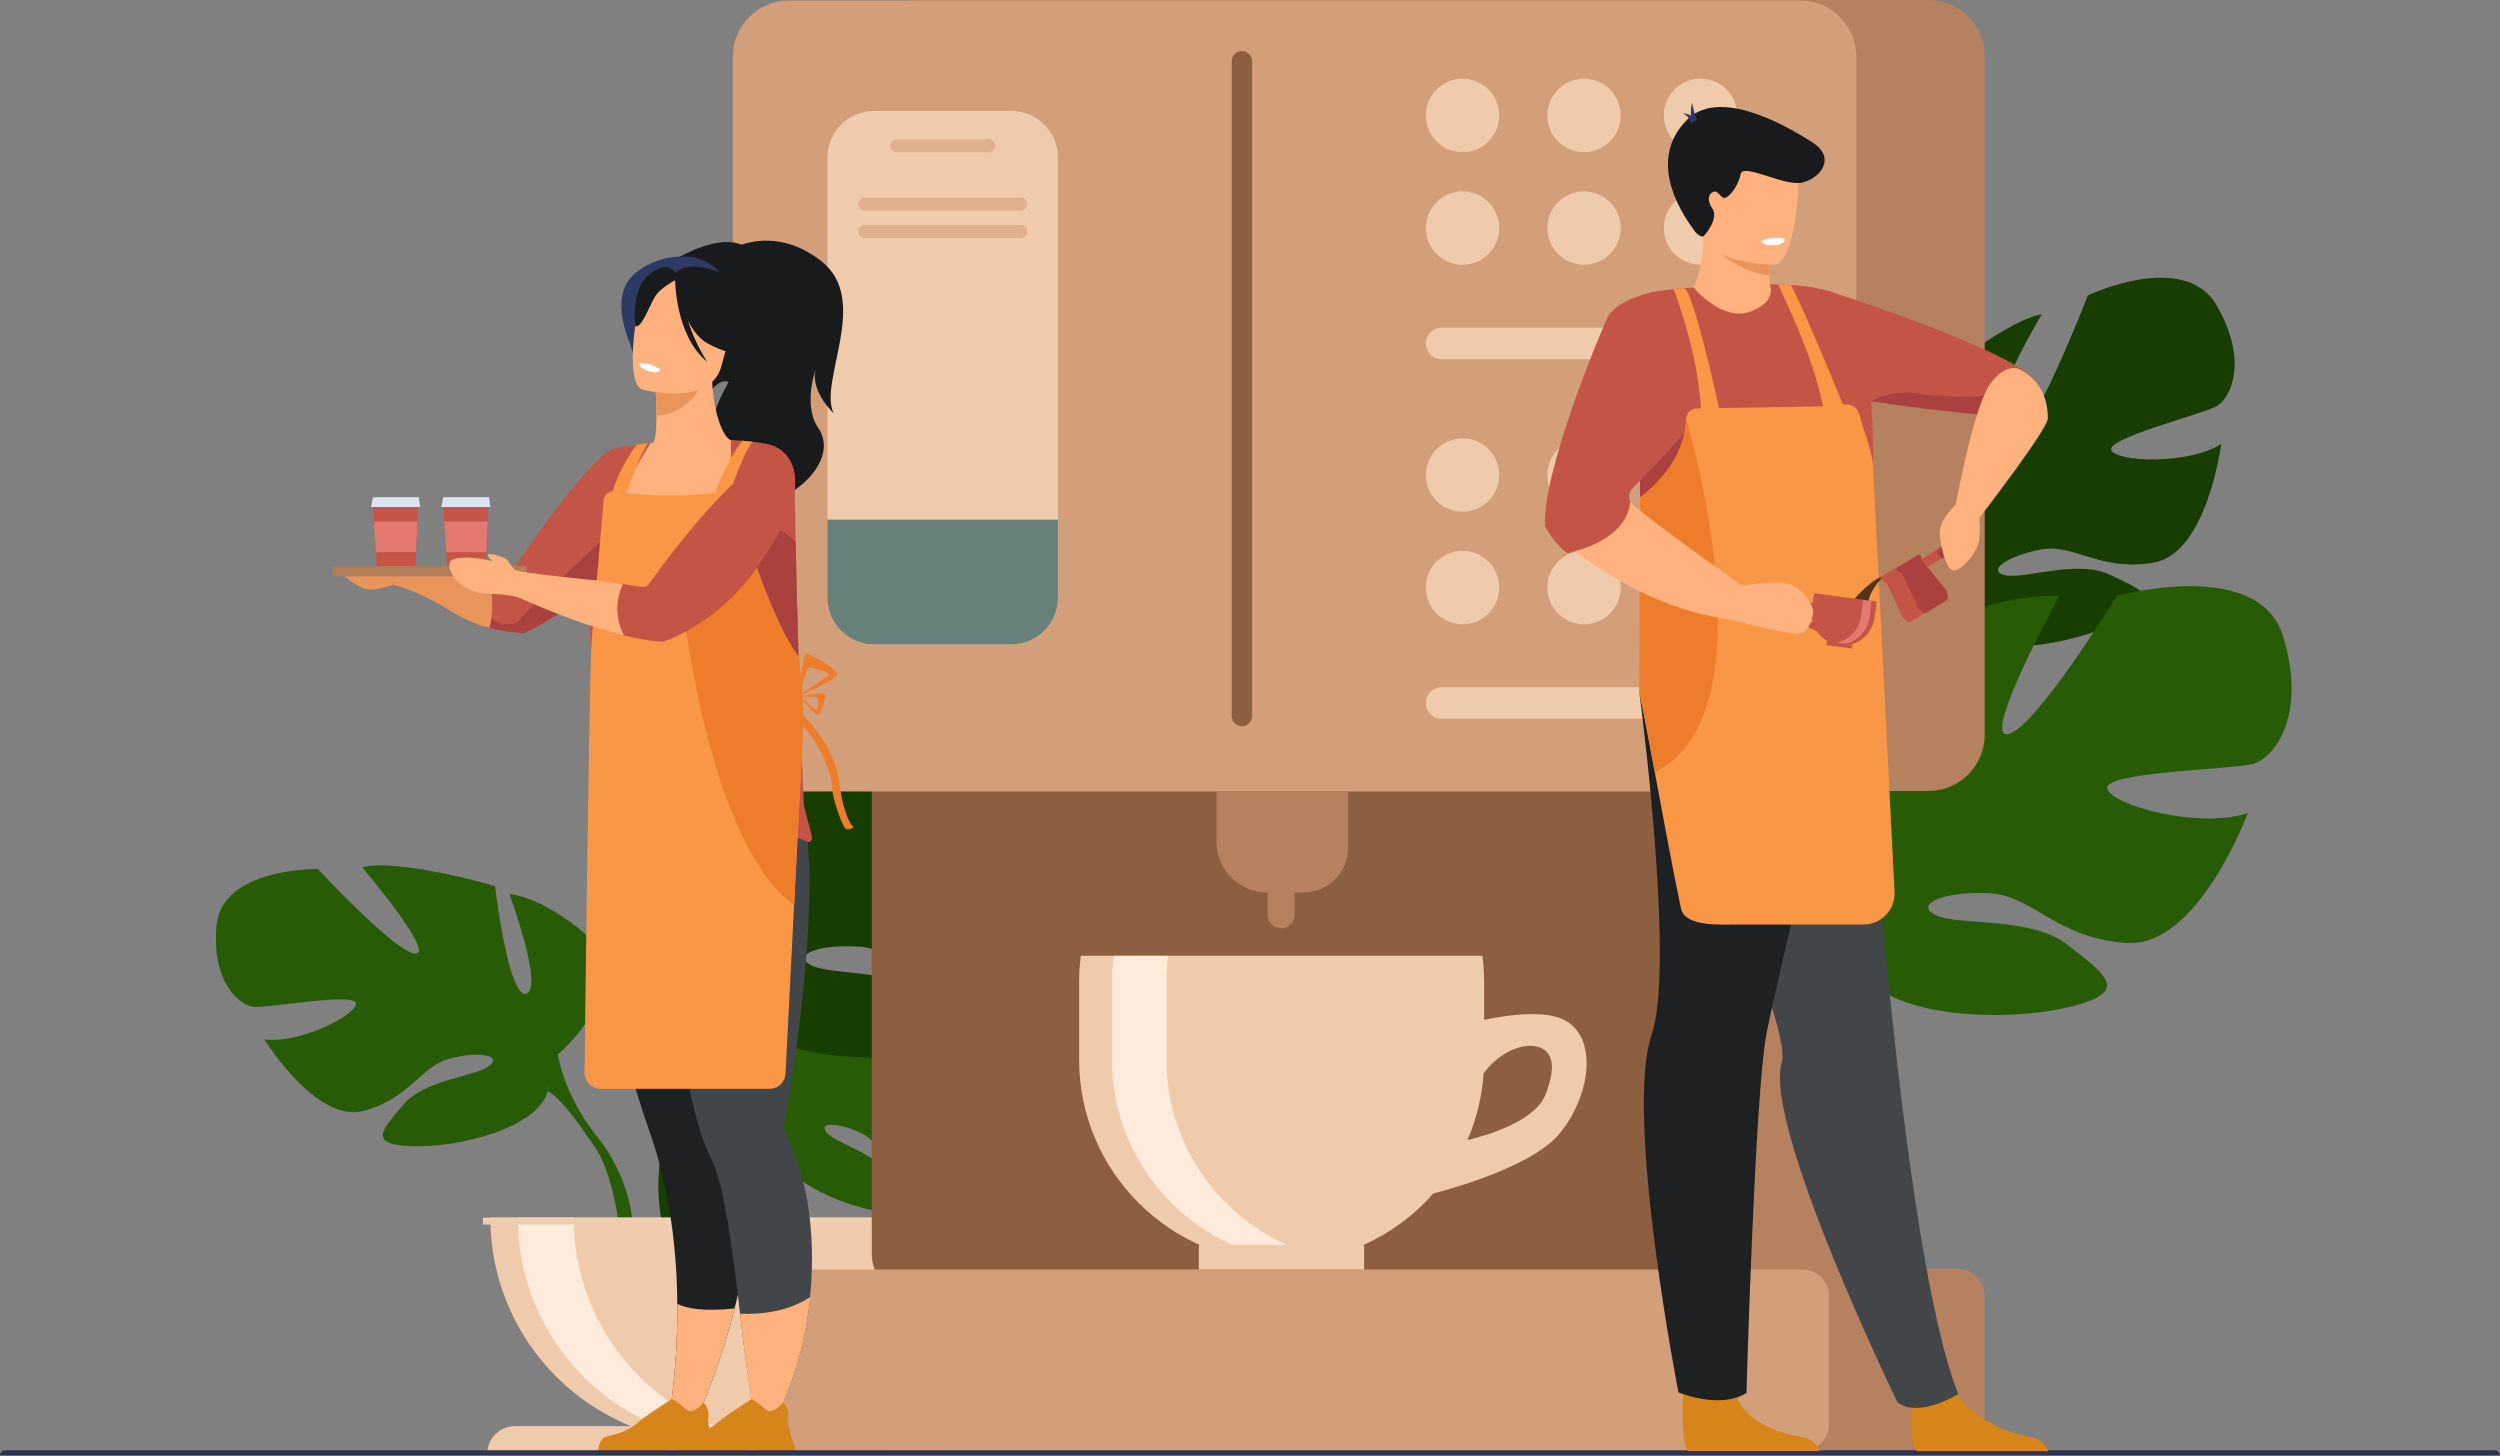 <?xml version="1.0" encoding="utf-8"?>
<!-- Generator: Adobe Illustrator 23.1.0, SVG Export Plug-In . SVG Version: 6.00 Build 0)  -->
<svg version="1.1" id="Layer_1" xmlns="http://www.w3.org/2000/svg" xmlns:xlink="http://www.w3.org/1999/xlink" x="0px" y="0px"
	 viewBox="0 0 2404 1399.7" style="enable-background:new 0 0 2404 1399.7;" xml:space="preserve">
<rect x="0" y="0" width="2404" height="1399.7" fill="#808080" stroke="none"/>
<style type="text/css">
	.st0{display:none;fill:#FFFFFF;}
	.st1{display:none;fill:#D39E7A;}
	.st2{fill:#285B06;}
	.st3{fill:#183D01;}
	.st4{fill:#EFCBAB;}
	.st5{fill:#FFEBDC;}
	.st6{fill:#EFCDAF;}
	.st7{fill:#B5815E;}
	.st8{fill:#8C5F41;}
	.st9{fill:#D39E7A;}
	.st10{opacity:0.74;fill:#396669;}
	.st11{fill:#E0AF8D;}
	.st12{fill:#C45446;}
	.st13{fill:#191A1B;}
	.st14{fill:#FFB27D;}
	.st15{fill:#E8945B;}
	.st16{fill:#2C3A64;}
	.st17{fill:#1F2021;}
	.st18{fill:#434649;}
	.st19{fill:#AA413E;}
	.st20{fill:#D6851B;}
	.st21{fill:#F99746;}
	.st22{fill:#ED7D2B;}
	.st23{fill:#FFFFFF;}
	.st24{fill:#C65447;}
	.st25{fill:#DCE3F1;}
	.st26{fill:#E57970;}
	.st27{fill:#B27D59;}
	.st28{fill:#2E3552;}
	.st29{fill:#543419;}
	.st30{fill:#E37970;}
</style>
<rect x="-297" y="-301.1" class="st0" width="3000" height="2000"/>
<g>
	<path class="st1" d="M-4.1,1179.3c-26.8,114.8,61.8,224.3,179.7,224.1l419.6-0.6l39-0.1l1266.9-4.1l417.9-1.4
		c0,0,158-278,63.8-557.9c-27.7-82.5-73.8-154.4-134.2-216.3c-179.3-183.8-344.7-208.8-480.3-196.3c-108.3,10-197.6,43.8-260,39.7
		c-140.7-9.2-74.4-287.6-602-386C823,64.9,730.1,52.9,637,52.8c-260.2-0.3-519.6,77.6-553.8,292.6c-4.9,31-5.2,64.9,0,101.8
		c3.6,26.1,9.9,53.7,19.1,82.8c17.1,54.1,90.1,158.2,128.8,223.6c123.5,208.7-23.5,259.5-169.5,342.3c-6,3.4-12,6.9-17.9,10.5
		C17.7,1122,3.1,1148.4-4.1,1179.3z"/>
	<g>
		<g>
			<path class="st2" d="M742.3,1070c0,0-52.6-61.4-3.2-100.4c0,0,36.1-21.8,65.5-20.1c0,0-32.4,49.3-18.9,56.2
				c13.5,7,31.5-60.6,31.5-60.6s82.1-8,108.5,4.7c0,0-70.2,57.4-55.4,60.9c14.8,3.4,90.6-53,90.6-53s76.4,13,72.4,59.6
				c-4.1,46.6-30.4,61-42,59.8c-11.6-1.2-79.3-27.1-80.8-17.6c-1.5,9.5,39.3,40.5,67.8,41.9c0,0-53.9,59.4-89.7,42.3
				c-35.8-17.2-38.9-44.3-61.2-54.5c-22.3-10.2-41.4-10.2-32.2,0.2s49.6,20.5,62.4,43.1c12.8,22.6,24.2,37.8-12.8,32.2
				c-37.1-5.6-97.3-32.7-99.9-63.7C742.3,1070,742.3,1070,742.3,1070z"/>
			<g>
				<path class="st2" d="M995.7,1018.6c0,0-207.6-8-253.4,51.4c0,0-10.1,30.4-41.3,58l-4.9,13.3c0,0,36-37.9,48.8-40.2
					C744.9,1101,724.8,1027.5,995.7,1018.6z"/>
				<path class="st2" d="M701,1128c0,0-44.6,33-47.7,91.8l8.1,0.7c0,0,14.2-60.9,40-84.7C727.1,1112.1,701,1128,701,1128z"/>
			</g>
		</g>
		<g>
			<path class="st2" d="M536.4,1013.8c0,0,74.7-60.3,25.5-116.5c0,0-37.4-33.3-72.1-37.6c0,0,33.5,90.6,16.3,95.8
				c-17.2,5.2-30.1-103.6-30.1-103.6s-94.1-27-127.6-17.9c0,0,69.5,82.2,51.5,83c-18,0.8-94.3-81.4-94.3-81.4s-92-1.3-97.3,53.9
				c-5.3,55.3,22.3,77.8,36.1,78.8c13.8,1.1,98.3-14.5,98-3.1c-0.3,11.4-54.6,38.7-88.2,34.3c0,0,50,81,95.5,68.7
				c45.5-12.3,54.9-43.3,83.2-50.4c28.2-7.1,50.5-2.9,37.5,7.2c-13,10.1-62.3,13.2-82.1,36.8c-19.8,23.6-36.4,38.9,8,40.4
				c44.4,1.5,120.6-17.1,130.3-52.8C536.4,1013.8,536.4,1013.8,536.4,1013.8z"/>
			<g>
				<path class="st2" d="M251.8,899.1c0,0,243.9,35.5,284.6,114.7c0,0,5.3,37.6,35.7,76.6l2.8,16.5c0,0-33.8-52-48.3-57.5
					C526.6,1049.5,565.9,968,251.8,899.1z"/>
				<path class="st2" d="M572,1090.5c0,0,44.9,48.1,35.7,117.4l-9.6-0.9c0,0-3.4-74.1-28.3-107.4C545,1066.2,572,1090.5,572,1090.5z
					"/>
			</g>
		</g>
		<g>
			<path class="st3" d="M691.5,928.1c0,0-110.4-61.8-58.9-145.7c0,0,41.2-51.5,85.4-64.8c0,0-23.6,125.1,0,128.1
				c23.6,2.9,16.2-141.3,16.2-141.3s116.3-55.9,161.9-51.5c0,0-72.1,122.2-48.6,119.2C871,769.1,952,645.4,952,645.4
				s119.2-22.1,138.4,48.6c19.1,70.7-11.8,106-29.4,110.4c-17.7,4.4-131,2.9-128.1,17.7c2.9,14.7,79.5,38.3,122.2,25
				c0,0-47.1,116.3-108.9,110.4c-61.8-5.9-81-44.2-119.2-47.1c-38.3-2.9-66.2,7.4-47.1,17.7c19.1,10.3,83.9,3.4,114.8,29.7
				c30.9,26.3,55.9,42.5-1.5,54.2c-57.4,11.8-160.4,4.4-181.1-39.7C691.5,928.1,691.5,928.1,691.5,928.1z"/>
			<g>
				<path class="st3" d="M1035.9,716.1c0,0-309.1,100.1-344.4,212c0,0,1.5,50-29.4,107.5v22.1c0,0,32.4-75.1,50-85.4
					C712.1,972.2,642.9,875.1,1035.9,716.1z"/>
				<path class="st3" d="M662,1035.5c0,0-47.7,72.4-20.5,160.5l12.3-3.3c0,0-11.9-97.1,13-145.9C691.8,998,662,1035.5,662,1035.5z"
					/>
			</g>
		</g>
		<path class="st4" d="M687.7,1387.1c119.4,0,216.3-96.8,216.3-216.3H471.5C471.5,1290.3,568.3,1387.1,687.7,1387.1z"/>
		<path class="st5" d="M741,1385.5c-8.8,1.1-17.8,1.7-26.9,1.7c-119.4,0-216.2-96.8-216.2-216.3h53.7
			C551.6,1281.2,634.2,1372.2,741,1385.5z"/>
		<path class="st4" d="M907,1398.1H468.5l0,0c0-14.7,11.9-26.7,26.7-26.7h385.1C895,1371.4,907,1383.4,907,1398.1L907,1398.1z"/>
		<rect x="464.4" y="1170.9" class="st6" width="444.5" height="6.6"/>
	</g>
	<g>
		<path class="st3" d="M1855.6,572.2c0,0-103.9-26.7-79.9-106.7c0,0,22.6-51.2,55.9-71.6c0,0,7.8,107.7,27.8,105
			c19.9-2.7-17.4-119.3-17.4-119.3s83.2-71.1,121.5-77.4c0,0-73.5,119.5-30.9,123c20.1,1.6,75.1-141.2,75.1-141.2s92.9-44,123.9,9.8
			c31,53.8,13.3,89.4-0.2,96.9c-13.5,7.5-106.7,30.8-101.1,42.3c5.6,11.4,73.5,14.1,105.6-6c0,0-13.4,105.5-65.3,114.1
			c-51.9,8.6-75.9-18.6-107.9-12.7c-32,5.9-52.7,20.4-34.8,24.7c17.9,4.3,69.5-15.4,100.5-0.6c31,14.8,55.1,22.7,10.6,44.8
			c-44.5,22.1-130.5,38.4-157,6.7C1855.6,572.2,1855.6,572.2,1855.6,572.2z"/>
		<g>
			<path class="st3" d="M1784.2,666.6c0,0-23.4,69.7,18,136l9.3-5.4c0,0-30.8-77-21-122.4C1800.4,629.4,1784.2,666.6,1784.2,666.6z"
				/>
		</g>
	</g>
	<g>
		<path class="st2" d="M1764.1,882.9c0,0-123.5-64.4-69.6-158.5c0,0,43.7-58.1,91.9-74.1c0,0-21.8,138.5,4.2,141
			c26,2.5,13.2-156.1,13.2-156.1s85.4-64.6,176.5-62c0,0-75.4,136.8-49.6,132.8c25.8-4,104.8-133,104.8-133s136.6-38,160,39.1
			c23.4,77.1-9.5,117-28.8,122.5c-19.3,5.4-144.1,7.5-140.4,23.6c3.7,16.1,88.7,39.5,135.3,23.5c0,0-48,129.5-116.3,125.1
			s-90.6-46-132.8-47.9c-42.2-2-72.7,10.3-51.3,21c21.4,10.7,92.5,1,127.4,28.9c34.9,27.9,63,44.9,0.2,59.8
			c-62.8,14.8-176.5,10.1-200.6-37.8S1764.1,882.9,1764.1,882.9z"/>
		<g>
			<path class="st2" d="M2136.3,638.3c0,0-337,120.3-372.2,244.6c0,0,3.3,55-28.9,119.2l0.7,24.3c0,0,33.2-83.7,52.3-95.6
				C1788.2,930.8,1708.8,826.2,2136.3,638.3z"/>
			<path class="st2" d="M1664.6,1002.2c0,0-50.1,81.2-17.3,177.4l13.4-4c0,0-16.3-106.4,9.6-161
				C1696.1,959.9,1664.6,1002.2,1664.6,1002.2z"/>
		</g>
	</g>
	<g>
		<path class="st7" d="M1734.4,1246.1h-732.1c-22.3,0-40.5-18.2-40.5-40.5V714.1c0-22.3,18.2-40.5,40.5-40.5h732.1
			c22.3,0,40.5,18.2,40.5,40.5v491.5C1774.8,1227.9,1756.6,1246.1,1734.4,1246.1z"/>
		<path class="st7" d="M1854.7,760.6H882c-29.6,0-53.8-24.2-53.8-53.8v-653C828.2,24.2,852.4,0,882,0h972.7
			c29.6,0,53.8,24.2,53.8,53.8v653C1908.4,736.4,1884.2,760.6,1854.7,760.6z"/>
		<path class="st7" d="M1882.7,1394.7H854c-14.2,0-25.8-11.6-25.8-25.8v-122.9c0-14.2,11.6-25.8,25.8-25.8h1028.7
			c14.2,0,25.7,11.6,25.7,25.8V1369C1908.4,1383.1,1896.8,1394.7,1882.7,1394.7z"/>
		<path class="st8" d="M1610.9,1246.6H878.8c-22.3,0-40.5-18.2-40.5-40.5V714.6c0-22.3,18.2-40.5,40.5-40.5h732.1
			c22.3,0,40.5,18.2,40.5,40.5v491.5C1651.4,1228.4,1633.2,1246.6,1610.9,1246.6z"/>
		<path class="st9" d="M1731.2,761.1H758.5c-29.6,0-53.8-24.2-53.8-53.8v-653c0-29.6,24.2-53.8,53.8-53.8h972.7
			c29.6,0,53.8,24.2,53.8,53.8v653C1785,736.9,1760.8,761.1,1731.2,761.1z"/>
		<path class="st9" d="M1733.6,1395.2H756.1c-13.8,0-25.1-11.3-25.1-25.1v-124.2c0-13.8,11.3-25.1,25.1-25.1h977.5
			c13.8,0,25.1,11.3,25.1,25.1v124.2C1758.7,1383.9,1747.4,1395.2,1733.6,1395.2z"/>
		<g>
			<path class="st4" d="M1506.7,982.2c-18.3-11.3-53.8-6.9-79.6-1.5v-37.3c0-8.3-0.6-16.4-1.6-24.3h-386.2c-1,8-1.6,16.1-1.6,24.3
				v75.8c0,107.1,87.6,194.7,194.7,194.7c58,0,110.2-25.7,146-66.3l0,0c0,0,91.9-22.6,120.7-56.9
				C1528,1056.6,1537.3,1001.2,1506.7,982.2z M1486.3,1052.3c-9.7,25.2-53.6,38.8-75.2,44c8.6-19.9,14-41.5,15.5-64.1
				c13.3-18.3,34.4-28.9,49.8-26.1C1490.3,1008.6,1498.6,1020.4,1486.3,1052.3z"/>
			<path class="st5" d="M1069.3,943.5v75.8c0,107.1,87.6,194.7,194.7,194.7c8.9,0,17.6-0.6,26.2-1.9
				c-94.8-12.8-168.5-94.6-168.5-192.8v-75.8c0-8.2,0.6-16.4,1.6-24.4h-52.3C1069.9,927.1,1069.3,935.3,1069.3,943.5z"/>
			<rect x="1152.8" y="1197" class="st4" width="158.9" height="23.8"/>
		</g>
		<path class="st4" d="M1017.3,151.4v423.5c0,24.6-20.1,44.7-44.7,44.7H840.4c-24.6,0-44.7-20.1-44.7-44.7V151.4
			c0-24.6,20.1-44.7,44.7-44.7h132.2C997.2,106.7,1017.3,126.8,1017.3,151.4z"/>
		<g>
			<path class="st4" d="M1371.1,111c0-19.5,15.8-35.3,35.3-35.3c19.5,0,35.3,15.8,35.3,35.3c0,19.5-15.8,35.3-35.3,35.3
				C1386.9,146.4,1371.1,130.6,1371.1,111z"/>
			<path class="st4" d="M1487.9,111c0-19.5,15.8-35.3,35.3-35.3c19.5,0,35.3,15.8,35.3,35.3c0,19.5-15.8,35.3-35.3,35.3
				C1503.7,146.4,1487.9,130.6,1487.9,111z"/>
			<path class="st4" d="M1599.9,111c0-19.5,15.8-35.3,35.3-35.3c19.5,0,35.3,15.8,35.3,35.3c0,19.5-15.8,35.3-35.3,35.3
				C1615.7,146.4,1599.9,130.6,1599.9,111z"/>
			<path class="st4" d="M1371.1,219.3c0-19.5,15.8-35.3,35.3-35.3c19.5,0,35.3,15.8,35.3,35.3c0,19.5-15.8,35.3-35.3,35.3
				C1386.9,254.6,1371.1,238.8,1371.1,219.3z"/>
			<path class="st4" d="M1487.9,219.3c0-19.5,15.8-35.3,35.3-35.3c19.5,0,35.3,15.8,35.3,35.3c0,19.5-15.8,35.3-35.3,35.3
				C1503.7,254.6,1487.9,238.8,1487.9,219.3z"/>
			<path class="st4" d="M1599.9,219.3c0-19.5,15.8-35.3,35.3-35.3c19.5,0,35.3,15.8,35.3,35.3c0,19.5-15.8,35.3-35.3,35.3
				C1615.7,254.6,1599.9,238.8,1599.9,219.3z"/>
			<path class="st4" d="M1655.4,345.5h-269.1c-8.3,0-15.2-6.8-15.2-15.2l0,0c0-8.3,6.8-15.2,15.2-15.2h269.1
				c8.4,0,15.2,6.8,15.2,15.2l0,0C1670.5,338.7,1663.7,345.5,1655.4,345.5z"/>
		</g>
		<g>
			<path class="st4" d="M1371.1,456.8c0-19.5,15.8-35.3,35.3-35.3c19.5,0,35.3,15.8,35.3,35.3c0,19.5-15.8,35.3-35.3,35.3
				C1386.9,492.1,1371.1,476.3,1371.1,456.8z"/>
			<path class="st4" d="M1487.9,456.8c0-19.5,15.8-35.3,35.3-35.3c19.5,0,35.3,15.8,35.3,35.3c0,19.5-15.8,35.3-35.3,35.3
				C1503.7,492.1,1487.9,476.3,1487.9,456.8z"/>
			<path class="st4" d="M1599.9,456.8c0-19.5,15.8-35.3,35.3-35.3c19.5,0,35.3,15.8,35.3,35.3c0,19.5-15.8,35.3-35.3,35.3
				C1615.7,492.1,1599.9,476.3,1599.9,456.8z"/>
			<path class="st4" d="M1371.1,565c0-19.5,15.8-35.3,35.3-35.3c19.5,0,35.3,15.8,35.3,35.3c0,19.5-15.8,35.3-35.3,35.3
				C1386.9,600.3,1371.1,584.5,1371.1,565z"/>
			<path class="st4" d="M1487.9,565c0-19.5,15.8-35.3,35.3-35.3c19.5,0,35.3,15.8,35.3,35.3c0,19.5-15.8,35.3-35.3,35.3
				C1503.7,600.3,1487.9,584.5,1487.9,565z"/>
			<path class="st4" d="M1599.9,565c0-19.5,15.8-35.3,35.3-35.3c19.5,0,35.3,15.8,35.3,35.3c0,19.5-15.8,35.3-35.3,35.3
				C1615.7,600.3,1599.9,584.5,1599.9,565z"/>
			<path class="st4" d="M1655.4,691.2h-269.1c-8.3,0-15.2-6.8-15.2-15.2l0,0c0-8.3,6.8-15.2,15.2-15.2h269.1
				c8.4,0,15.2,6.8,15.2,15.2l0,0C1670.5,684.4,1663.7,691.2,1655.4,691.2z"/>
		</g>
		<path class="st10" d="M1017.3,499.7v75.2c0,24.6-20.1,44.7-44.7,44.7H840.4c-24.6,0-44.7-20.1-44.7-44.7v-75.2H1017.3z"/>
		<path class="st11" d="M950.8,146.4h-88.5c-3.4,0-6.2-2.8-6.2-6.2l0,0c0-3.4,2.8-6.2,6.2-6.2h88.5c3.4,0,6.2,2.8,6.2,6.2l0,0
			C957,143.6,954.2,146.4,950.8,146.4z"/>
		<path class="st11" d="M981.5,202.5h-150c-3.4,0-6.2-2.8-6.2-6.2l0,0c0-3.4,2.8-6.2,6.2-6.2h150c3.4,0,6.2,2.8,6.2,6.2l0,0
			C987.7,199.7,984.9,202.5,981.5,202.5z"/>
		<path class="st11" d="M981.5,228.8h-150c-3.4,0-6.2-2.8-6.2-6.2l0,0c0-3.4,2.8-6.2,6.2-6.2h150c3.4,0,6.2,2.8,6.2,6.2l0,0
			C987.7,226,984.9,228.8,981.5,228.8z"/>
		<path class="st8" d="M1194.2,698.4L1194.2,698.4c-5.4,0-9.8-4.4-9.8-9.8V58.9c0-5.4,4.4-9.8,9.8-9.8l0,0c5.4,0,9.8,4.4,9.8,9.8
			v629.7C1204,694,1199.6,698.4,1194.2,698.4z"/>
		<path class="st7" d="M1253.6,858.2h-35.1c-26.7,0-48.6-21.8-48.6-48.5v-48.6h126.4v54.3C1296.4,838.9,1277.2,858.2,1253.6,858.2z"
			/>
		<path class="st7" d="M1231.9,892.6L1231.9,892.6c-7.1,0-12.9-5.8-12.9-12.9v-26.8c0-7.1,5.8-12.9,12.9-12.9l0,0
			c7.1,0,12.9,5.8,12.9,12.9v26.8C1244.8,886.8,1239,892.6,1231.9,892.6z"/>
	</g>
	<g>
		<path class="st12" d="M377.5,562.4c0,0,14.2,0,48.8,15.9c10.1,4.6,27.6,21.6,38.3,24.2c2,0.5,4.1,1,6.1,1.4
			c11.7,2.6,22.9,4.4,32.6,4.9c0,0,41.1-15.8,80.6-59.7c2.8-3.1,5.6-6.3,8.3-9.7c1.5-1.8,1-15.3-0.4-31.9c-2.5-30.9-7.7-73-7.7-73
			s-28.6,19.5-94.8,119.2c-2.1,3.2-7.5,2.8-20.5,0.3c-16.5-3.2-26.2,3.2-77-4.2c0,0-6.7-1-7.1,4.5
			C383.6,566.5,377.5,562.4,377.5,562.4z"/>
		<path class="st13" d="M634.9,258.3c0,0,77-55.8,96.7-2.5c0,0,20.8,15.6,19.1,57.4c-1.7,42.6-36.4,66.5-48.4,55.4
			c-7.7-7.1-18.4,6.7-18.4,6.7L634.9,258.3z"/>
		<path class="st13" d="M699.8,241.3c0,0,41.6-27.7,89.7,9.6c48.2,37.3-2.8,115.6,12.1,146.5c0,0-25.1-23.3-16.2-45.9
			c0,0-14.1,37.4,1.2,59.6c25.3,36.7-42,84.4-66.8,69.2c-20.3-12.4-2-19.8-30.4-69.2C671.7,380.4,764.1,321.8,699.8,241.3z"/>
		<path class="st14" d="M766.8,743.9c-23.9-53.6-35.3-68.8-35.7-85.6c-0.3-13.3,6.3-27.7,19-63c3-8.3,5.1-16.9,6.4-25.5
			c10.1-68-29.2-141.5-53.7-146.6c-6.8-1.8-18.3-26.4-18.2-65.9l-3.1,0.6L630,368.1c0,0,1.2,16.2,1.2,31.5c0,12.7-0.7,24.8-3.6,26.3
			c-3.7,0.3-5.9,0.6-5.9,0.6s-42.9,59.6-46.5,115c-3.6,55.4,34.4,79.5-0.3,190.3C539.5,844.9,780,773.5,766.8,743.9z"/>
		<path class="st15" d="M630,368.1c0,0,1.2,16.2,1.2,31.5c28.8-0.8,44-27.1,50.3-41.7L630,368.1z"/>
		<path class="st16" d="M686.8,352.3c0,0,15.1-23.9,18.7-44.2c2.6-14.6-4.8-68.5-59.1-60.8c0,0-15.8,1.6-30.6,11.6
			c-11.8,8-28.8,25.1-9.8,72.2l4.9,15.9L686.8,352.3z"/>
		<path class="st17" d="M706.4,1258.2c-17.1,68.2-43,120.5-43,120.5l-22.5-1.6c0,0,11-52.4,10.4-123.3
			c-0.4-49.5-6.6-108.1-26.1-163.9c-67.2-192.1-56.4-331.8-56.4-331.8l126.5,14.8l5.9,0.7c0.5,58.1,2,136.9,3.3,198.6
			c1.2,55.5,2.2,97,2.2,97C731,1121.5,722.2,1195.4,706.4,1258.2z"/>
		<path class="st18" d="M779,1247.3c-7.3,77.6-39.3,127.8-39.3,127.8l-10.7,7.8c0,0-10.2-54.7-17.4-119.7
			c-6.9-61.8-16.2-127.2-26.9-147.2c-42.2-79.2-54.9-378.1-54.9-378.1l128.2-6.4c12.9,21.7,18.5,57.2,19.9,97.7
			c3.4,102-20.6,235.1-24.2,254.3c0,0,0,0,0,0c-0.3,1.5,0.2,3,0.8,4.3C780.1,1138.3,783.8,1196,779,1247.3z"/>
		<path class="st12" d="M566.8,556c-1.3,55.3,4.6,134.6,12.6,192.5c1.3,9.3,2.6,39.3,9.3,44.9c31.2,25.9,82.8,16.7,100.8,12.7
			c15-3.3,26.7-19.2,35-47.6c2.8,19.8,8.9,43,22.8,44.4c2.9,0.3,5.7,0.5,8.2,0.6c16.8,0.6,22.9,10.9,25.3,3.4
			c0.8-2.5-7.7-29.5-7.9-33.8c-1.1-22.5-2.7-66.5-4.2-115.3c-0.5-15.2-0.9-30.9-1.4-46.5c-0.9-29.8-1.6-62-2.2-90.5
			c-0.5-24.9-0.9-47.1-1.1-62.5c-0.3-15.4-11.2-28.6-26.4-31.4c-4.8-0.9-9.6-1.6-14-2.1c-3.6-0.4-6.9-0.7-9.8-1
			c-6.6-0.5-11-0.7-11-0.7s0.2,8.1,0,17.8c-0.3,12.8-1.4,28.4-4.9,31.6c-0.4,0.4-1.3,0.8-2.6,1.3c0,0-0.1,0-0.1,0
			c-16.2,5.6-92.6,12.8-94.5,3.3c-0.2-0.9-0.1-1.9,0.1-3.2c0,0,0-0.1,0-0.1c1-5.9,5.8-15.5,11-24.6c0,0,0,0,0-0.1
			c6.2-11.1,13-21.4,13.9-23.1c0.1-0.1-1.5,0.1-2.7,0.2h0c-0.7,0.1-1.3,0.1-1.3,0.1c-3.6,0.5-6.8,0.9-9.7,1.3h0
			c-5.3,0.7-9.5,1.4-12.8,1.9c-10.1,1.7-12.6,2.9-15.1,4.9c-8.9,8.9-20.5,31-21.4,70.4C562.4,519.4,563.5,536.4,566.8,556z"/>
		<path class="st14" d="M779,1247.3c-7.3,77.6-39.3,127.8-39.3,127.8l-10.9,10c0,0-10-56.8-17.2-121.9
			C719.2,1263.7,752.6,1264.9,779,1247.3z"/>
		<path class="st19" d="M759.9,654.7c3.2,1.8,6.1,2.9,8.8,3.3c-0.5-15.2-0.9-30.9-1.4-46.5c-0.9-29.8-1.6-62-2.2-90.5
			c-16.4-16.3-36.2-19.4-36.2-19.4C699.2,512.3,723,633.8,759.9,654.7z"/>
		<path class="st14" d="M706.4,1258.2c-17.1,68.2-43,120.5-43,120.5l-22.5-1.6c0,0,11-52.4,10.4-123.3
			C659,1257.7,674.8,1261.6,706.4,1258.2z"/>
		<g>
			<path class="st20" d="M676.4,1397.5h-14.3c-4.8-0.8-8.4-2.1-13.3-2.8c-7.5-1-10.9,2.1-11.6,2.8c-0.1,0.1-0.1,0.1-0.1,0.1h-61
				c-1.5-2.2-0.1-7.3,1.4-11c1-2.5,3.1-4.5,5.7-5.2c6.5-1.9,19.2-3.5,30.9-14.1c6.6-5.9,31.7-21.8,31.7-21.8l0.1,0
				c0.6,0,3.2,0.8,14.6,10.5c5.9,5,16-7,16-7s1.9,1.6,3.3,4.5c1.1,2.3,2,5.5,1.3,9.4c-0.9,5.5,2,15.7,4.4,22.6
				c1.4,4.2,2.6,7.1,2.6,7.1S688.8,1396,676.4,1397.5z"/>
			<path class="st20" d="M679.8,1353.4c-3.4,2.4-10.7,7.2-15.5,7.8c-6.5,0.8-18.6-15.7-18.6-15.7l0.1,0c0.6,0,3.2,0.8,14.6,10.5
				c5.9,5,16-7,16-7S678.4,1350.5,679.8,1353.4z"/>
			<path class="st20" d="M676.4,1397.5h-14.3c-4.8-0.8-8.4-2.1-13.3-2.8c-7.5-1-10.9,2.1-11.6,2.8c-0.1,0.1-0.1,0.1-0.1,0.1h-61
				c-1.5-2.2-0.1-7.3,1.4-11c1.9-1.6,2.4,7.1,3.4,8.5c1,1.4,49.7,0.5,52.5-1.5c2.8-2,11.3-5.6,23-2.8c10.2,2.4,25.3-3.8,29.1-5.5
				c1.4,4.2,2.6,7.1,2.6,7.1S688.8,1396,676.4,1397.5z"/>
		</g>
		<g>
			<path class="st20" d="M753,1397.5h-14.3c-4.8-0.8-8.4-2.1-13.3-2.8c-7.5-1-10.9,2.1-11.6,2.8c-0.1,0.1-0.1,0.1-0.1,0.1h-60.9
				c-1.5-2.2-0.1-7.3,1.4-11c1-2.5,3.1-4.5,5.7-5.2c6.5-1.9,19.2-3.5,30.9-14.1c6.6-5.9,31.7-21.8,31.7-21.8l0.1,0
				c0.6,0,3.2,0.8,14.6,10.5c5.9,5,16-7,16-7s1.9,1.6,3.3,4.5c1.1,2.3,2,5.5,1.3,9.4c-0.9,5.5,2,15.7,4.4,22.6
				c1.4,4.2,2.6,7.1,2.6,7.1S765.3,1396,753,1397.5z"/>
			<path class="st20" d="M756.3,1353.4c-3.4,2.4-10.7,7.2-15.5,7.8c-6.5,0.8-18.6-15.7-18.6-15.7l0.1,0c0.6,0,3.2,0.8,14.6,10.5
				c5.9,5,16-7,16-7S754.9,1350.5,756.3,1353.4z"/>
			<path class="st20" d="M753,1397.5h-14.3c-4.8-0.8-8.4-2.1-13.3-2.8c-7.5-1-10.9,2.1-11.6,2.8c-0.1,0.1-0.1,0.1-0.1,0.1h-60.9
				c-1.5-2.2-0.1-7.3,1.4-11c1.9-1.6,2.4,7.1,3.4,8.5c1,1.4,49.7,0.5,52.5-1.5c2.8-2,11.3-5.6,23-2.8c10.2,2.4,25.3-3.8,29.1-5.5
				c1.4,4.2,2.6,7.1,2.6,7.1S765.3,1396,753,1397.5z"/>
		</g>
		<path class="st19" d="M464.6,602.5c2,0.5,4.1,1,6.1,1.4c11.7,2.6,22.9,4.4,32.6,4.9c0,0,41.1-15.8,80.6-59.7
			c2.8-3.1,5.6-6.3,8.3-9.7c1.5-1.8,1-15.3-0.4-31.9c-22.4,20.6-83.3,77.1-93.9,90.6c0,0-10.3,6.7-24.6-2.9
			C466.1,590.5,464.5,595.8,464.6,602.5z"/>
		<path class="st14" d="M617.6,374.6c0,0,65.8,17.9,76.3-23.2c10.5-41.1,26.1-66.5-15.4-79.7c-41.5-13.2-53.8,0.4-60.6,13.3
			C611,297.9,600.8,368.9,617.6,374.6z"/>
		<g>
			<path class="st21" d="M688,473.8h14c0,0,0,0,0-0.1c0.6-1.8,12.1-36.7,21.5-48.9c-3.6-0.4-6.9-0.7-9.8-1c-2.1,3-6.4,9.1-11,17.1
				C697.4,450.2,691.6,461.9,688,473.8z"/>
			<path class="st21" d="M588.7,473.8h14c0,0,3.9-12,9.1-24.6c0,0,0,0,0-0.1c3.4-8.4,7.4-17.2,11.2-22.9c-0.7,0.1-1.3,0.1-1.3,0.1
				c-3.6,0.5-6.8,0.9-9.7,1.3h0c-6.2,8.9-17.2,25.6-23,44.8C588.9,472.9,588.8,473.4,588.7,473.8z"/>
			<path class="st21" d="M562.1,1031.6c0,8.5,6.9,15.4,15.4,15.4H740c8.5,0,15.4-6.9,15.4-15.4l8.2-161.5l9.2-181.4
				c-0.2-1.8-3.6-55.5-4.7-56.9c-15.4-19.4-37.8-73.1-48.4-112.2c-3.7-13.7-5.9-25.6-6-33.7c0-6.7-5.3-12.1-11.8-12.2h-0.2l-8.9,0.1
				l-4.4,0c-0.3,0-0.7,0-1,0.1c-37.1,4.6-68.8,2.3-87.6-0.1c-3.3-0.4-6.2-0.9-8.7-1.3c-0.7-0.1-1.4-0.1-2.1-0.1
				c-4.5,0.3-8.2,3.9-8.6,8.7l-4.8,56.5l-6.6,77.4C566.8,631,562.1,1031.6,562.1,1031.6z"/>
		</g>
		<path class="st13" d="M648.7,263.1c0,0,5.8,52.9,31.7,67.1c25.9,14.2,39.9,9.8,39.9,9.8s-8.3-36.2-5.2-66.9
			C715,273.1,668.2,243.6,648.7,263.1z"/>
		<path class="st22" d="M657.1,586.5c0,0,25.9,227.6,106.6,283.7l9.2-181.4c-0.2-1.8-3.6-55.5-4.7-56.9
			c-15.4-19.4-37.8-73.1-48.4-112.2c-1.1,0.4-2,1.1-2.9,2C679.9,559.3,657.1,586.5,657.1,586.5z"/>
		<path class="st13" d="M652.2,268.1c0,0-16.3,7.3-22.2,17c-6,9.6-12.9,30.8-19,28.5c0,0-5.3-36.3,14.8-50.9
			C646.9,247.1,652.2,268.1,652.2,268.1z"/>
		<path class="st13" d="M649.2,269.1c0,0,0,53.8,30.9,78.9c0,0-27.1-40-21.6-74.1C664.1,239.8,649.2,269.1,649.2,269.1z"/>
		<path class="st23" d="M614.5,349.3c0,0-0.6,4.5,10,7.9c0,0,8.9,2.8,10.4-1.9C634.9,355.3,627.7,348.8,614.5,349.3z"/>
		<path class="st12" d="M499.1,572.7c0,0,54.1,27.2,101,38.4c13.5,3.2,26.5,5.5,37.6,6c0,0,50.4-15.5,88.9-69.4
			c74.3-104.1,16.9-115.3,16.9-115.3s-49.6,31-119.8,129.6c-2.5,3.5-8.6,2.7-24.6-0.6c-17-3.4-50.9-3-97.8-9.9c0,0-0.8,1.7-1.3,7.3
			C499,571,499.1,572.7,499.1,572.7z"/>
		<path class="st15" d="M377.5,562.4c0,0,20.2,3.2,54.5,24.4c11.2,7,26.2,14.3,38.8,17.1c5-22.4,1.6-39.9-1.9-50
			c-16.5-3.2-39.3,1.5-90.1-6L377.5,562.4z"/>
		<g>
			<g>
				<polygon class="st24" points="469.5,487.5 468.9,501.6 467.6,530.9 467.1,544.4 429.8,544.4 429,530.9 427.2,501.6 426.3,487.5 
									"/>
				<polygon class="st25" points="470.2,478.1 426.2,478.1 424.4,487.5 471.5,487.5 				"/>
				<polygon class="st26" points="468.9,501.6 467.6,530.9 429,530.9 427.2,501.6 				"/>
			</g>
			<g>
				<polygon class="st24" points="402,487.5 401.4,501.6 400.1,530.9 399.6,544.4 362.3,544.4 361.5,530.9 359.7,501.6 358.8,487.5 
									"/>
				<polygon class="st25" points="402.7,478.1 358.7,478.1 356.8,487.5 404,487.5 				"/>
				<polygon class="st26" points="401.4,501.6 400.1,530.9 361.5,530.9 359.7,501.6 				"/>
			</g>
			<rect x="320" y="544.4" class="st27" width="186.6" height="9.8"/>
		</g>
		<path class="st14" d="M497.8,574.1c0,0,55.3,25.7,102.2,37c-10.3-20.4-6.3-38.1-0.9-49.6c-17-3.4-51.2-4.9-98-11.8
			c0,0-0.6,3.6-1,9.2C499,571,497.8,574.1,497.8,574.1z"/>
		<path class="st14" d="M507.1,551.1c0,0-13.7-2.7-25.1-8.4c-11.4-5.7-41.9-9.5-48.4-3.4c-6.5,6.1,6.9,30.8,34.7,31.6
			c27.8,0.8,35.8,5.3,35.8,5.3L507.1,551.1z"/>
		<path class="st22" d="M775.5,628.8c4,0.1,28.4,13.9,29.5,19.1c1.1,5.2-37,21.5-37,21.5S771.5,628.7,775.5,628.8z M796.9,648.7
			c0.7-2.2-15.6-7.1-18.6-7.1c-3,0-8.9,26.3-8.9,26.3S796.2,650.8,796.9,648.7z"/>
		<path class="st22" d="M793.7,667.8c0.5,2.3-4,18.5-6.9,19.9c-2.9,1.4-17.8-18.5-17.8-18.5S793.1,665.5,793.7,667.8z M785.1,683.1
			c1.4,0.1,1.9-10.1,1.5-11.8c-0.4-1.7-16.5-1.4-16.5-1.4S783.8,683,785.1,683.1z"/>
		<path class="st22" d="M767.3,683.1c0,0,34.4,29.3,39.5,68c5.1,38.7,14.1,44.4,14.1,44.4s-4.4,3.1-7.5,1.5
			c-3.2-1.6-13.2-29-13.5-41.7c-0.3-12.8-15.8-50.1-32.5-60.3C750.7,684.8,767.3,683.1,767.3,683.1z"/>
		<path class="st14" d="M495.1,547.9c0,0-5.3-5.3-6.4-8.5c-1.1-3.2-17.8-7.7-19.1-6.5c-2.6,2.3,8,10.1,8,10.1L495.1,547.9z"/>
		<path class="st15" d="M377.5,562.4c0,0-16,6.1-25,4.1c-8.9-1.9-21.2-12.3-21.2-12.3h46.9L377.5,562.4z"/>
	</g>
	<path class="st28" d="M2399,1404.6H5c-2.7,0-5-2.2-5-5v0c0-2.7,2.2-5,5-5H2399c2.7,0,5,2.2,5,5l0,0
		C2404,1402.4,2401.8,1404.6,2399,1404.6z"/>
	<g id="man_14_">
		<path class="st14" d="M1614.7,299.8c0,0,80.8,22.1,120.9,0.4c0,0-8.9-16.3-29.1-22.8c-6.6-2.9-4.6-7.3-5-12.5
			c-1.2-18.7-3.1-29.2-3.1-29.2l-52.3-27.8l-11.7-6.2c2,8.6,3,16.7,3.2,24.3c0,0.6,0.1,1.2,0.1,1.8
			C1638.9,273.2,1614.7,299.8,1614.7,299.8z"/>
		<path class="st15" d="M1637.3,227.2c0,0,0.2,0.2,0.5,0.6c3.8,4.6,29.7,33.8,63.8,37c-1.2-18.7-3.1-29.2-3.1-29.2l-52.3-27.8
			c-4.6,8.1-7.5,15.4-8.5,18.1C1637.4,226.8,1637.3,227.2,1637.3,227.2z"/>
		<path class="st14" d="M1706.7,254.3c0,0-72.7,2.7-73.7-42.7c-1-45.3-11-75.5,35.4-79.1s55.8,13.5,59.8,28.5
			C1732.2,176.2,1725.6,252.5,1706.7,254.3z"/>
		<path class="st13" d="M1647.5,201.9c0,0-8.2-10.8-2-16.1c6.2-5.3,8.2,4.3,12.5,4.5c4.3,0.3,13.7-11.3,15.7-22.7
			c2-11.4,41.1,11.4,58.5,8.1c17.3-3.3,34.7-23.6,10.3-39c-14.4-9-86-55.1-119.7-22c-43,42.1,0,97.6,5.6,105.9
			c5.6,8.3,9.7,6.6,9.7,6.6S1651.9,213,1647.5,201.9z"/>
		<path class="st16" d="M1626.6,117.5c-0.4-3.4-1.4-12.6,0.5-18.6c0,0,1.6,9.3,3.8,13.8C1633.2,117.1,1626.6,117.5,1626.6,117.5z"/>
		<path class="st16" d="M1617.8,109.2c0,0,9.1-0.8,11,6.1l-2.4,4.8C1626.3,120.1,1625.2,111.1,1617.8,109.2z"/>
		<path class="st12" d="M1794,595.1l-215.6,16.5c0,0-0.4-37.2-0.8-86.6c-0.4-47.3-0.9-105.7-1.2-153.5c-0.2-42.8-0.2-77.1,0.1-86.9
			c0,0,14-6.2,52.1-8.1c0,0,27.2,33,54.1,23.3c26.9-9.7,19.2-26.4,19.2-26.4c2.7,0.1,5.3,0.1,8,0.2c4.2,0.2,8.3,0.4,12.3,0.7
			c14.4,1.1,27.7,3.1,38.9,6.4C1824.6,299.6,1794,595.1,1794,595.1z"/>
		<path class="st20" d="M1623.4,1395.3c-8.4-7.2-4.5-63.3-4.5-63.3s44.4-18.9,50.4,7.6c6,26.5,41.2,38.5,61.2,41.7
			c13.4,2.2,17.8,9.4,19.3,14H1623.4z"/>
		<path class="st20" d="M1843.2,1395.3c-8.4-7.2-3.4-47.5-3.4-47.5s28.3-35,40.2-10.7c12,24.4,50.2,41.1,70.2,44.3
			c13.4,2.2,17.8,9.4,19.3,14H1843.2z"/>
		<path class="st18" d="M1794.6,690.4c0,0,32.4,508.7,88.4,650.1c0,0-37.7,23.8-58.4,8c0,0-129.4-266.3-111.3-326.8
			c12.1-40.6-125.1-327.5-125.1-327.5L1794.6,690.4z"/>
		<path class="st17" d="M1581.6,660.6c-3-0.5-5.6,2.1-5.2,5.1c5.1,39.9,33.1,266.9,11.8,329.2c-26.4,77.4,25.8,344,25.8,344
			s39.3,16.7,65.4,0.6c0,0,8.1-288.5,19.3-345.9c11.2-57.3,71.5-304.7,71.5-304.7L1581.6,660.6z"/>
		<path class="st19" d="M1577.6,525c-0.4-47.3-0.9-105.7-1.2-153.5c17.2,5.8,45.8,20.5,52.5,54.5
			C1635.5,459.3,1605.5,507.3,1577.6,525z"/>
		<path class="st12" d="M1944.3,402.3c0,0-8.4-0.7-22-1.9c-28.6-2.6-80.1-7.8-123-14.7c0,0,0,0,0,0c-34.4-5.5-63.4-12-70.8-19.2
			c-21.1-20.3-11.4-92.5-11.4-92.5s22.2-0.3,44.1,6.8c59.2,19.1,181.7,62.8,195.8,85.7C1975,395.9,1944.3,402.3,1944.3,402.3z"/>
		<path class="st12" d="M1591.9,280.5c0,0-37.5,6.8-46.1,24.9c-8.6,18.1-63.9,152-59.9,201c0,0,8.9,16.7,21,25.4
			c0,0,56.7-9.5,60.8-49c0,0-2.9-5.7,0.3-10.9c3.2-5.2,72.3-70.2,72.7-89.7C1641,362.6,1591.9,280.5,1591.9,280.5z"/>
		<path class="st21" d="M1821.8,857.5l-20.4-403c0.1-21.2-9-37.7-12.9-54.3c-2.5-10.4-9.9-11.7-16.2-11.2
			c-5-12.2-40.2-97.3-50-114.7c-4-0.3-8.1-0.5-12.3-0.7c3.7,9.8,32.7,65.4,43,117.1L1738,391l-85,1.4
			c-1.8-8.3-24.8-113.2-33.6-115.4l-10.1,0.9c0,0,23.3,59.1,26.3,114.7h0l-3.8,0.1c-5.7,0.1-10.3,4.7-10.5,10.4
			c-0.9,45.4-44.2,75.2-44.2,75.2l-0.9,186.7c4.6,21.8,9.7,49,15,77.4c8.6,45.9,17.6,95.2,25.2,131c3.9,18.1,37.5,15.6,56,15.6H1792
			C1809.1,889,1822.7,874.6,1821.8,857.5z"/>
		<path class="st29" d="M1808.5,557.1c0,0-11.1,11.8-11.5,21.1l-14.1-1.9c0,0,16.2-18.9,26.5-21.4L1808.5,557.1z"/>
		<path class="st22" d="M1591.3,742.4L1591.3,742.4c-5.3-28.5-10.5-55.6-15-77.4l0.9-186.7c0,0,43.3-29.8,44.2-75.2
			C1621.4,403.2,1706.9,685.6,1591.3,742.4z"/>
		<g>
			<path class="st12" d="M1729.6,595.7c3.8,5.9,17.5,11.3,17.5,11.3l0,0c4.7,7,12.3,12.1,21.3,13.3c16.6,2.2,32-9.6,34.2-26.2
				l1.6-11.8c0.2-1.3,0.2-2.5,0.3-3.8l-59.9-8c-0.3,1.2-0.6,2.5-0.8,3.7l-0.8,5.8c-3.9-1.4-9.3-2.8-12.4-1.4
				C1725.5,581,1725.8,589.8,1729.6,595.7z M1734.9,583.1c2.5-0.1,5.5,2,7.2,5.1c-0.2,3.5,0.2,7,1.1,10.3c-3.2-1.3-9.8-4.3-10.7-8.4
				C1731.1,584.8,1732.7,583.2,1734.9,583.1z"/>
			<path class="st30" d="M1799.6,578l-8.1-1.1c0,1.3-0.1,2.5-0.3,3.8l-1.6,11.8c-2,15.2-15.1,26.4-30.1,26.4c1.3,0.4,2.6,0.7,4,0.8
				c16.6,2.2,32-9.6,34.2-26.2l1.6-11.8C1799.5,580.5,1799.5,579.2,1799.6,578z"/>
			
				<rect x="1756.1" y="617.7" transform="matrix(-0.991 -0.132 0.132 -0.991 3439.62 1467.555)" class="st12" width="24.9" height="3.7"/>
		</g>
		<path class="st14" d="M1743.5,589.8c-1.2,6.8-4.9,19.2-14.2,19.8c-9.3,0.6-67.8-14.2-67.8-14.2c-62.1-8.4-116-41.9-147.1-65.3
			c15.5-4.1,50.2-16.7,53.3-47.3c16.1,16.1,107.9,80.5,107.9,80.5c5.1-0.9,30.5-5.2,43.8-1.9C1734.2,565.1,1744.7,583,1743.5,589.8z
			"/>
		<g>
			<path class="st12" d="M1893.2,512.2l2.5,4c0.7,1.1,0.4,2.6-0.8,3.4l-50.2,31.3c-1.1,0.7-2.6,0.4-3.3-0.8l-2.5-4
				c-0.7-1.1-0.4-2.6,0.8-3.3l50.2-31.3C1891,510.7,1892.5,511,1893.2,512.2z"/>
			<path class="st19" d="M1893.2,512.9l2.5,4c0.7,1.1,0.4,2.6-0.8,3.4l-26,16.2c-1.1,0.7-2.6,0.4-3.4-0.8l-2.5-4
				c-0.7-1.1-0.4-2.6,0.8-3.3l26-16.2C1891,511.5,1892.5,511.8,1893.2,512.9z"/>
			<g>
				<path class="st12" d="M1872,568.4l1.1,5c0.3,1.1-0.2,2.3-1.2,2.9l-34.6,21.6c-0.8,0.5-1.9,0.5-2.6-0.1l-4.5-3.6
					c-0.3-0.2-0.5-0.5-0.7-0.8l-15.5-33.2l-4.4-2.3c-1.5-0.8-1.5-2.8-0.1-3.7l14.3-8.6l20.3-12.2c1.1-0.7,2.5-0.1,2.9,1.1l1.4,4.2
					l22.9,28.3C1871.7,567.4,1871.9,567.9,1872,568.4z"/>
				<path class="st19" d="M1872,569.2l1.1,5c0.3,1.1-0.2,2.3-1.2,2.9l-19.5,12.2c-0.8,0.5-1.9,0.5-2.6-0.1l-4.5-3.6
					c-0.3-0.2-0.5-0.5-0.7-0.8l-15.5-33.2l-4.4-2.3c-1.1-0.6-1.4-1.9-0.9-2.9l20.3-12.2c1.1-0.7,2.5-0.1,2.9,1.1l1.4,4.2l22.9,28.3
					C1871.7,568.1,1871.9,568.6,1872,569.2z"/>
			</g>
		</g>
		<path class="st23" d="M1693.6,231.7c0,0,1.1,4.8,13.1,4.1c0,0,10.1-0.6,9.8-5.9C1716.5,229.8,1706.7,226.1,1693.6,231.7z"/>
		<path class="st19" d="M1922.3,400.4c-28.6-2.6-80.1-7.8-123-14.7c0.6-0.3,19.9-11,41.6-7.7c22,3.3,64.8,6.2,77.3-0.6
			C1925.2,373.4,1927.2,387.4,1922.3,400.4z"/>
		<path class="st14" d="M1969.2,402.3c0-37.4-28.1-47.5-28.1-47.5s-11.3-5.9-26.1,12.5c-16.9,21.1-34.4,118-34.4,118
			s-17,15.3-15.3,29.5c1.7,14.2,6.9,36.6,15.3,33.6c8.4-3,18.6-15.8,21.5-24.8c2.5-7.6,1.6-21.3,1.3-25.7
			C1906.4,494.1,1969.2,412.5,1969.2,402.3z"/>
	</g>
</g>
</svg>
